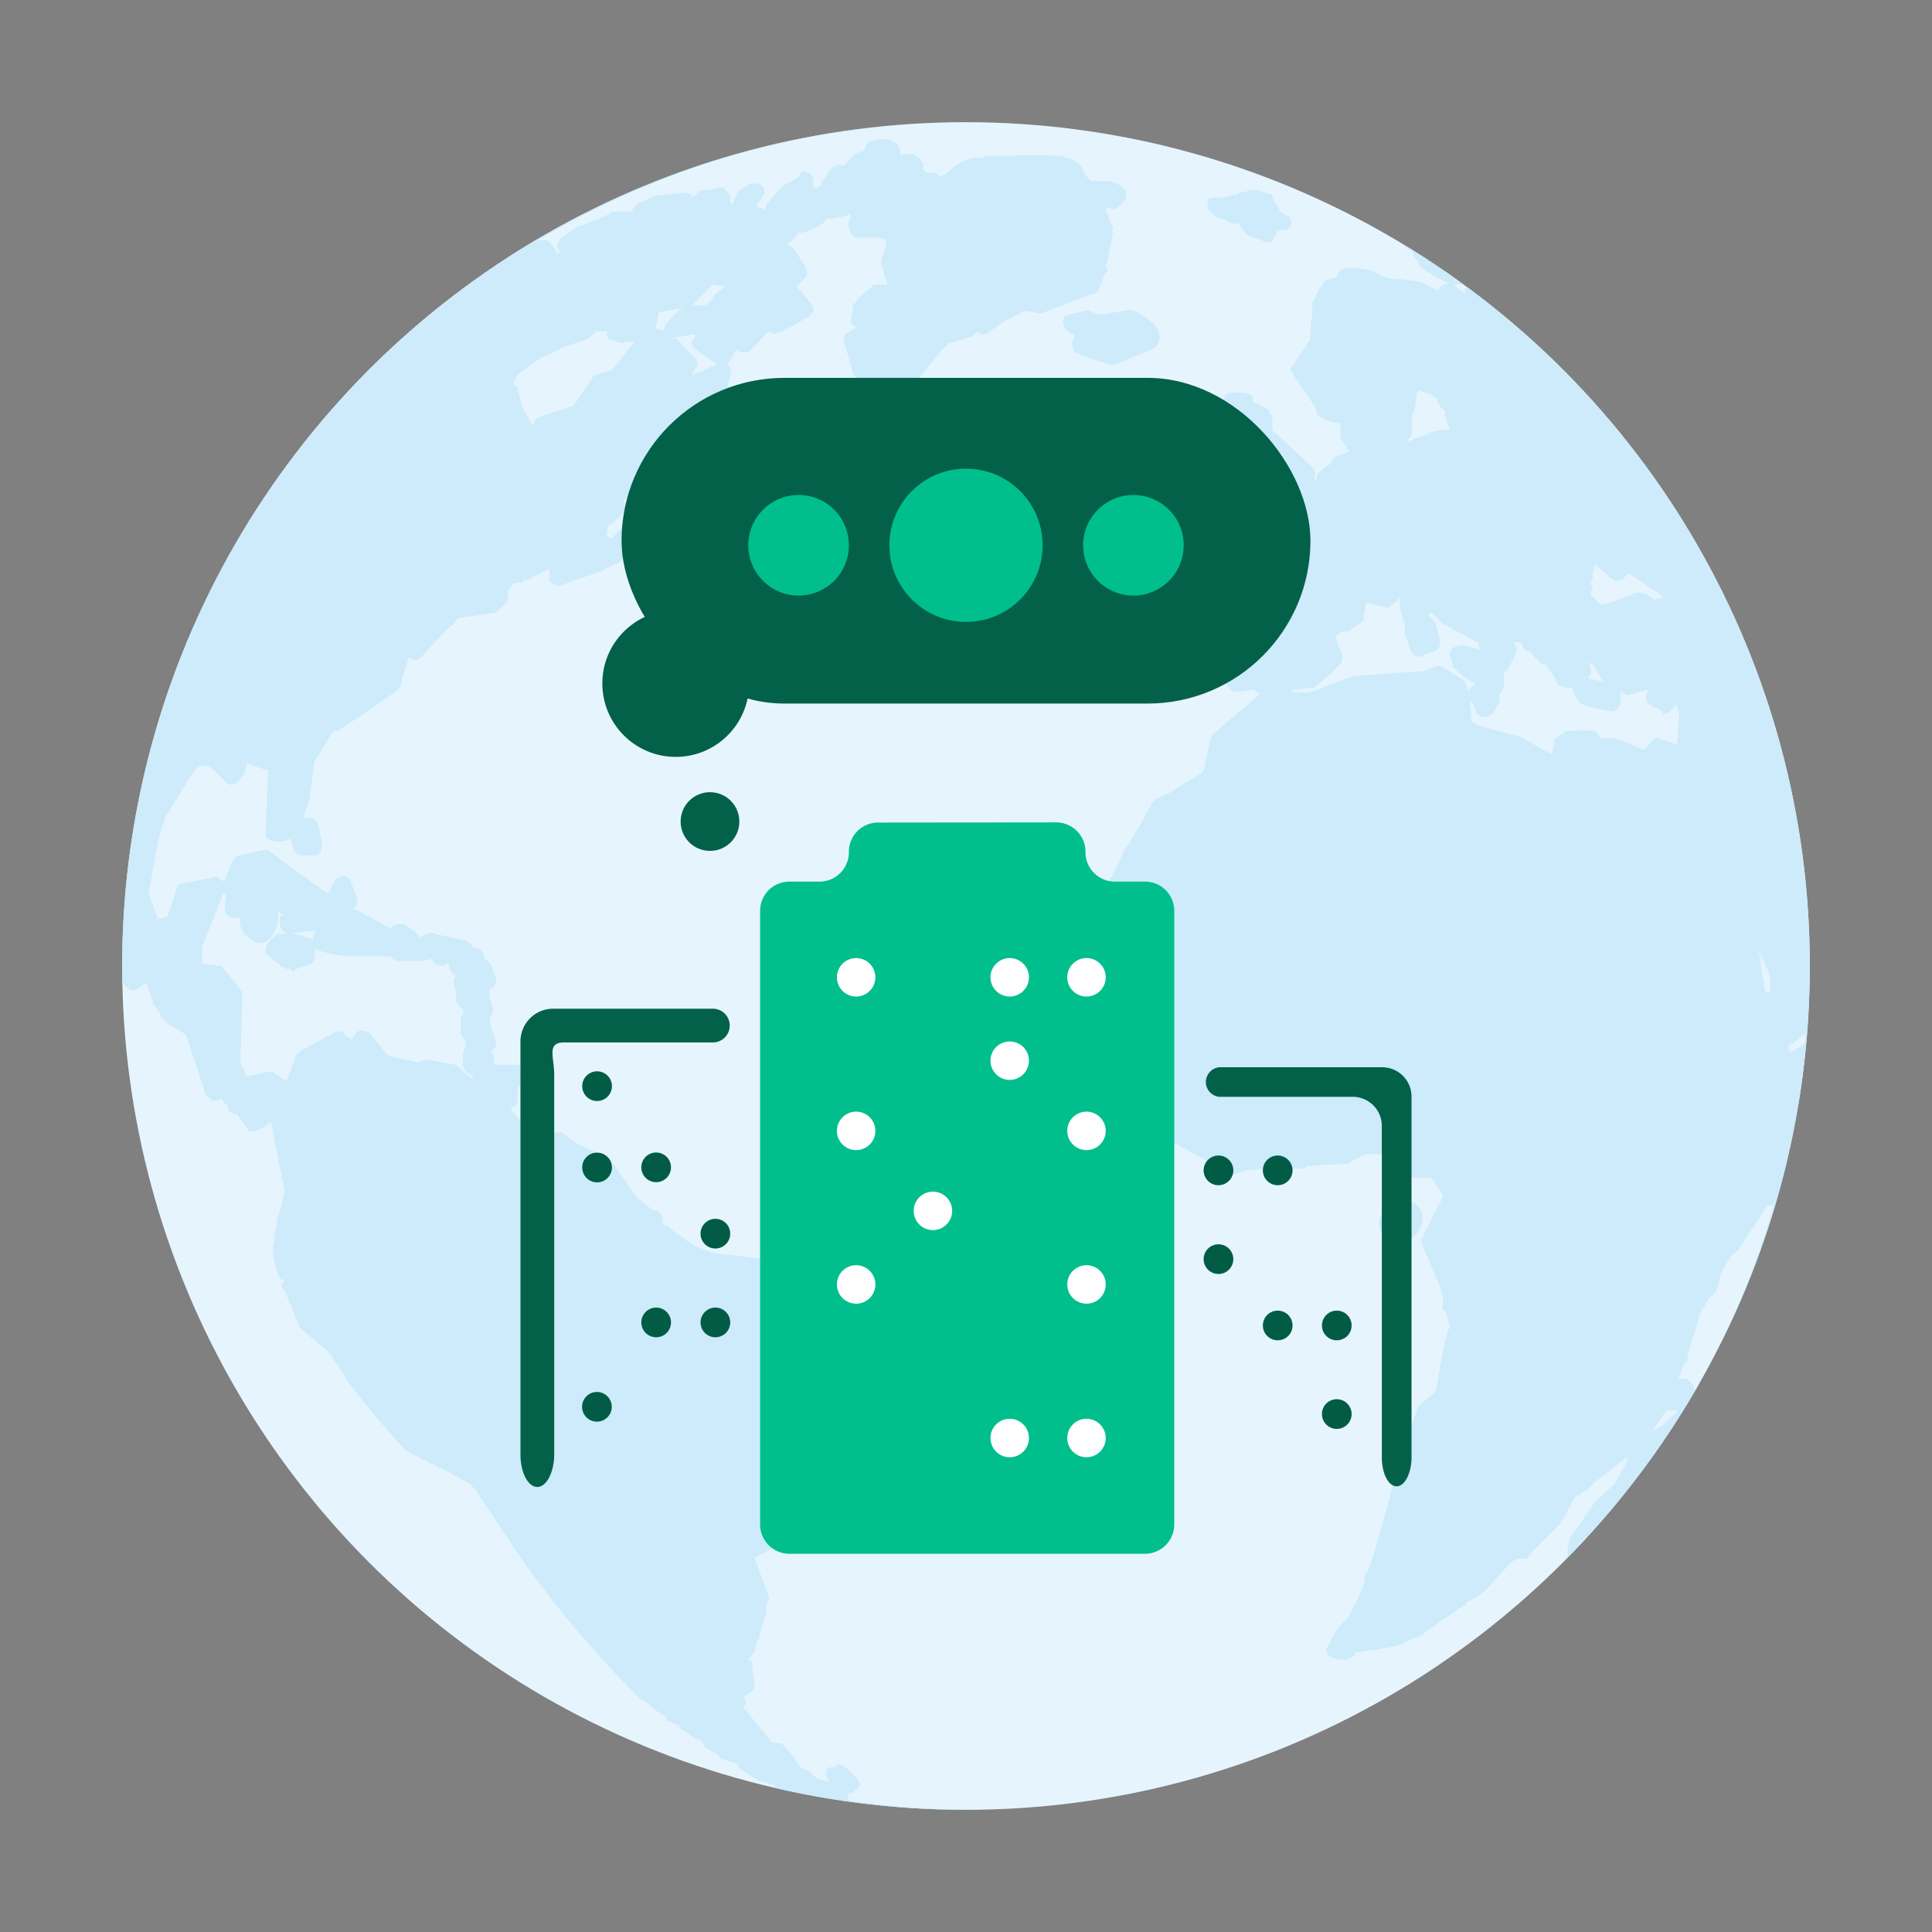 <svg xmlns="http://www.w3.org/2000/svg" xmlns:xlink="http://www.w3.org/1999/xlink" width="114.48" height="114.48" viewBox="0 0 114.48 114.48"><rect x="0" y="0" width="114.48" height="114.48" fill="#808080" stroke="none"/><defs><style>.cls-1{fill:#e6f5fd;}.cls-2{clip-path:url(#clip-path);}.cls-3{fill:#cdebfb;}.cls-4{fill:#046149;}.cls-5{fill:#00bf8c;}.cls-6{fill:#fff;}.cls-7{fill:#025c45;}</style><clipPath id="clip-path" transform="translate(7.24 7.24)"><circle class="cls-1" cx="50" cy="50" r="50"/></clipPath></defs><g id="Layer_2" data-name="Layer 2"><g id="Isolation_Mode" data-name="Isolation Mode"><circle class="cls-1" cx="57.24" cy="57.24" r="50"/><g class="cls-2"><path class="cls-3" d="M50-7.24A57.24,57.24,0,1,0,107.24,50,57.28,57.28,0,0,0,50-7.24ZM50,0A49.73,49.73,0,0,1,75.76,7.11c.06,0,.09.1.14.13l.28.29c.09.1.12.06.28.13a1.18,1.18,0,0,0,.28.56c.05,0,.07.17.14.28s.24.3,1.81,1.12A.53.53,0,0,0,78,10l-.56-.28c-.22-.09-.33-.17-.55-.28,0,0-.11,0-.14,0l-1-.14a.61.61,0,0,0-.27,0s-.11,0-.14,0l-.56-.13-.56-.28A1.47,1.47,0,0,0,74,8.78l-.83-.14h-.7c-.08,0-.21.1-.28.14s-.1.05-.13.14l-.15.28-.42.13a.47.47,0,0,0-.27.14,1.47,1.47,0,0,0-.14.28l-.14.14a.62.62,0,0,0-.14.28l-.14.28a.92.92,0,0,0-.14.28.17.17,0,0,0,0,.14v.27l-.14,1.67a.74.74,0,0,0,0,.15s-.1.1-.14.14l-.83,1.25c-.13.14-.25.26-.14.42l1.39,2.08.14.42c0,.07.09.09.14.14a2.43,2.43,0,0,0,1.12.42s.08,0,.13,0v.7a.6.6,0,0,0,.14.41l.28.42c0,.05.11.09.14.14l-.69.28c-.06,0-.09,0-.15,0l-.13.14-.29.42a.47.47,0,0,0-.27.14l-.28.28a1.79,1.79,0,0,0-.14.13s0,.12,0,.14l-.14.28v-.55c0-.21,0-.21-2.51-2.51v-.84L68,17.27s0-.1,0-.14-.15-.17-1-.55V16.3c-.12-.23-.4-.26-.7-.28h-.55c-.44,0-.47.1-.84,1.95a.88.88,0,0,0,0,.28s0,.1,0,.14a2.43,2.43,0,0,0-.28.14.4.4,0,0,0-.27.14s-.11,0-.14,0,0,.08-.15.13-.12,0-.13,0c-.27,0-.47.18-.84.56a.61.61,0,0,0,0,.42l.14.56c.05.14.1.15.28.27l-.14.15s0,.08,0,.13l-.14.7a.9.9,0,0,0,.14.56.58.58,0,0,0,.56.14L65.18,22s.12,0,.14,0l1-.42s.13,0,.15,0,0,.12,0,.14h-.15a1.84,1.84,0,0,0-.14.14s0,.1,0,.14l-.28.56a.81.81,0,0,0,.15.55.77.77,0,0,0,.55.28H67l-.14.42c0,.05,0,.09,0,.14v.14c0,.17,0,.38,0,.55a4.38,4.38,0,0,0,.28.42.37.37,0,0,0,.28.14c.28,0,.47,0,.69,0l1,.7-.14.27v.29l.14.55A12,12,0,0,0,67,26.6c-.14,0-.28,0-.84-.13a.15.15,0,0,0-.13,0l-.28.13a.46.46,0,0,0-.28.28c0,.05,0,.07,0,.14h-.28c-.1,0-.21.19-.28.28s-.1,0-.14,0a.6.6,0,0,0-.14.42c.09.55.19,1.37.28,2l-.28,1.53v.14c0,.05,0,.14,0,.28a.44.44,0,0,0,.14.28l.28.27.42,1.12a.65.65,0,0,0,.69.42l.84-.15.42.28-2.79,2.37a1,1,0,0,0-.14.28l-.42,1.95L62.12,39.7l-.84.41a.69.69,0,0,0-.28.28A27.48,27.48,0,0,1,59.47,43c-.23.38-.33.71-.56,1.11L57.8,46.38a.45.45,0,0,0,0,.28,2.83,2.83,0,0,1,0,.42c0,.06,0,.22,0,.27s.12.13.14.15l.28.41L58.49,50,57.1,52.65a.51.51,0,0,0,.14.55l.56.56c0,.26,0,.56,0,.83,0,.06,0,.09,0,.14v.14c0,.09,0,.21,0,.28l.42.7.69.7,1.39,1.94a1.06,1.06,0,0,0,.15.15l.83.69.56.83s.12,0,.14,0l.28.14s0,.13,0,.15l.13.13s.09,0,.14,0l2,1.12.7.55c.07.06,0,.13.14.14h.14a2.64,2.64,0,0,0,1-.27L67.83,62h2.22s.12-.14.14-.14l2.09-.14a.17.17,0,0,0,.14,0h.28s.1-.1.14-.14l.83-.42h.84l.56-.14.42,1.25a.52.52,0,0,0,.55.28h1.54l.55.84.14.28L77,66.15a.28.28,0,0,0,0,.28l1.11,2.65.14.55v.7c0,.07.1.09.14.14s.12.21.14.28,0,.17,0,.28l.14.28-.28.83-.56,3.07-1,.83-.42,1.12-.28.14a2.28,2.28,0,0,0-.28.13c-.07.06-.1.07-.14.15-.24.58-.48,1.14-.69,1.66a1.31,1.31,0,0,0,0,.28.17.17,0,0,0,0,.14l.28,1.12c-.49,1.81-1,3.76-1.53,5.15,0,0-.15.12-.15.14v.42l-.41,1c-.18.37-.25.51-.56,1.11l-.42.42a5.11,5.11,0,0,0-.69,1.12l-.15.27c-.06.11,0,.16,0,.28a.63.63,0,0,0,.29.29,2,2,0,0,0,.69.13s.09,0,.14,0a4.87,4.87,0,0,0,.56-.28v-.14c.73-.13,1.68-.24,2.5-.41l1.54-.7a1.85,1.85,0,0,0,.14-.14l2.22-1.53s.12,0,.14,0v-.14c.28-.19.94-.56,1.12-.7l1.11-1.25.56-.56.28-.14H83c.06,0,.09,0,.15,0,.24-.1.39-.4.55-.55l1.39-1.39a1,1,0,0,0,.14-.15l.84-1.53.14-.14h.14c.07,0,.09-.1.14-.14a1.37,1.37,0,0,0,.55-.41l.28-.28c.63-.44,1.38-1.07,1.81-1.4h.14c-.07.09-.07.18-.14.29s-.12.24-.14.27l-.55,1-1.12,1c-.09.11-.09.11-1.53,2.23a1.81,1.81,0,0,0-.14.7.4.4,0,0,0,.14.42A49.82,49.82,0,0,1,50,100a51.45,51.45,0,0,1-7-.56A.75.75,0,0,0,43,99a.66.66,0,0,0,.28,0c.07,0,.08-.1.13-.14s.27-.15.28-.28a.63.63,0,0,0-.14-.42l-.41-.41c-.09-.09-.07-.19-.56-.42,0,0-.09,0-.14,0s-.21.1-.28.14-.21,0-.28,0a.48.48,0,0,0-.14.55,1.77,1.77,0,0,0,.14.29l-.69-.15s-.09-.12-.14-.14A.65.65,0,0,0,41,98l-.14-.13-.14-.14-.56-.28-.56-.84a1.59,1.59,0,0,0-.13-.13,3.7,3.7,0,0,1-.28-.28c0-.06-.07-.11-.14-.14L38.44,96a.47.47,0,0,0-.14-.27c-.44-.51-.85-1-1.25-1.53,0-.05-.09-.13-.14-.14h-.14c.11-.14.23-.4.14-.56s-.11-.1-.14-.14l.56-.42a.47.47,0,0,0,.14-.28.33.33,0,0,0,0-.14l-.14-1c0-.09.07-.21,0-.28s-.21-.09-.28-.14a.83.83,0,0,0,.28-.28s.12-.08.14-.14l.14-.69.13-.14c.06,0,0-.07,0-.14l.28-1a1.46,1.46,0,0,0,.14-.28c0-.06,0-.09,0-.14v-.42a.61.61,0,0,0,.14-.56l-.83-2.23c1-.55,2.24-1.16,3.2-1.67.12-.07.12-.14.14-.27l.14-.7c.15-1,.26-2.27.41-3.21a.17.17,0,0,0,0-.14l-.55-2.64.28-.28.42-.14c.05,0,.08-.1.13-.14l.14-.14,1.67-3.06a1.22,1.22,0,0,0,.14-.28s0-.1,0-.14L43,69.92a.53.53,0,0,0-.28-.29c-1.25-.64-2.82-1.42-4.18-2.08l-.14-.14L35,67l-1.11-.42-1.4-1a.62.62,0,0,0-.14-.14L32,65.32a.51.51,0,0,0,0-.42c0-.07-.11-.23-.14-.28s-.16-.17-.28-.14h-.14l-1-.83-1.25-1.81c0-.07-.09-.09-.14-.14L29,61.56c0-.05-.07-.13-.14-.14l-2.09-1-.69-.56c-.09-.07-.16,0-.28,0L24.38,60,23,58.49l.14-.13c.16-.08.26-.12.28-.29a3.79,3.79,0,0,0,0-.83l.42-.42a.33.33,0,0,0,.14-.27v-.28a.42.42,0,0,0-.42-.42c-.57,0-1.06,0-1.53,0v-.14a1.62,1.62,0,0,0-.14-.7.46.46,0,0,0,.28-.42,4.27,4.27,0,0,0-.28-.83,3.37,3.37,0,0,0-.14-.69.3.3,0,0,0,.14-.15c.14-.24.1-.38-.14-1.11,0,0,0-.1,0-.14a.45.45,0,0,0,0-.28.63.63,0,0,0,.42-.55c0-.09,0-.07-.28-.84a1,1,0,0,0-.42-.42.51.51,0,0,0-.14-.42.59.59,0,0,0-.42-.27h-.13a.71.71,0,0,0-.56-.42,11.89,11.89,0,0,0-1.26-.28c-.22,0-.43-.12-.55-.14a.66.66,0,0,0-.28,0,.77.77,0,0,0-.42.28c-.17-.12-.26-.3-.42-.42l-.42-.28a.48.48,0,0,0-.41-.13.74.74,0,0,0-.56.27l-1.26-.69-.55-.28a.56.56,0,0,0-.28-.14.66.66,0,0,0-.28,0,.54.54,0,0,0,.42-.42c0-.19,0-.3-.42-1.25a.41.41,0,0,0-.55-.28.64.64,0,0,0-.42.28c-.09.15-.19.36-.28.55l-.14.14-1.39-1c-.72-.49-1.48-1.1-2.09-1.53-.07-.06-.21,0-.28,0s-.1,0-.14,0L7,43.45s-.11,0-.14,0c-.23.09-.23.16-.84,1.54a.74.74,0,0,0-.28-.14c-.07,0-.07-.16-.14-.14l-2.09.41c-.17,0-.22.11-.27.28l-.56,1.68-.56.13-.55-1.53.55-3.06.42-1.4.42-.69c.5-.78,1-1.67,1.53-2.37h.7l1,1a.45.45,0,0,0,.56,0A1.75,1.75,0,0,0,7.39,38l1.25.42L8.5,42.06c0,.18,0,.35.14.42a1.49,1.49,0,0,0,.83.14.84.84,0,0,0,.42-.14H10l.14.56a.62.62,0,0,0,.56.41h.69a.46.46,0,0,0,.42-.41c.05-.16.07-.14-.14-1.26-.07-.27-.28-.56-.56-.56h-.41l.41-1.11c.11-.75.14-1.5.28-2.23l1.12-1.81h.14c.07,0,.07,0,.14,0l1.25-.83c.75-.53,1.57-1.08,2.23-1.53a.67.67,0,0,0,.14-.15.86.86,0,0,0,.14-.41c.1-.51.29-.9.42-1.4,0,0,.1,0,.13,0a.4.4,0,0,0,.56,0l1.81-1.94s.12,0,.14,0l.28-.42,1.95-.28c.1,0,.35-.05.42-.14l.55-.56c.11-.12.06-.4,0-.55l.42-.56h.42c.05,0,.1-.12.14-.14s.12,0,.14,0l1.39-.69v.41c0,.12-.09.18,0,.28l.14.14a.56.56,0,0,0,.56.14c.71-.28,1.55-.52,2.36-.84l.84-.42a.72.72,0,0,0,.28-.13l.14-.14h.55c.21,0,.25-.13.84-.56.05-.05.12-.09.14-.14a.63.63,0,0,0-.14-.7L31.2,24a.61.61,0,0,0-.14-.42.86.86,0,0,0-.56-.28c-.26,0-.22,0-1.53,1.39l-.28-.28a5.54,5.54,0,0,0,.14-.55.44.44,0,0,0,.28-.14l.56-.56a.87.87,0,0,0,.14-.55.53.53,0,0,0-.14-.28h2.09a.52.52,0,0,0-.28.41c0,.14-.07.18,0,.28l-.14.42a.77.77,0,0,0,0,.56c.12.26.1.19,1.39.41l.14.28a.75.75,0,0,0,.56.28h.42a.57.57,0,0,0,.28-.14,1,1,0,0,0,.41.14H35c.19,0,.24-.09,1.11-.69a.43.43,0,0,0,.14-.28,2.57,2.57,0,0,0,.14-.42c0-.24-.08-.31-.28-.42V23c.06-.12.18-.31.14-.41s-.21-.27-.56-.42l.7-.7a.45.45,0,0,0,.14-.56.51.51,0,0,0-.28-.28l.56-.69a.61.61,0,0,0,0-.42.38.38,0,0,0-.28-.28l-1-.14s.12-.1.13-.14c.13-.35.21-.73.29-1a.68.68,0,0,0-.29-.56l-.13-.14.13-.42a13.73,13.73,0,0,1,.42-1.94.63.63,0,0,0-.28-.56c.18-.07.18-.16.56-.84,0,0,.11,0,.14,0s.1.14.14.14h.28c.26,0,.3-.1,1.39-1.25a.91.91,0,0,0,.28.14c.23,0,.3,0,2.09-1l.14-.14a.42.42,0,0,0,.14-.28c0-.22,0-.19-1-1.39l.56-.55c.16-.3.12-.44-.83-1.81,0-.06-.11,0-.15,0a1,1,0,0,0-.13-.15A3.7,3.7,0,0,0,40,6.69s0-.12,0-.14a.53.53,0,0,0,.28,0A3.46,3.46,0,0,0,41.51,6c.1-.07.19-.23.27-.28h.14s.11,0,.14,0l.7-.14c.07,0,.21-.05.28-.13s.1.07.14.13-.11.18-.14.28a1.31,1.31,0,0,0,0,.28s0,.11,0,.14l.14.28a.73.73,0,0,0,.27.28.87.87,0,0,0,.28,0h1.12l.42.14v.27L45,8.08a1,1,0,0,0,0,.42c0,.09.07.07.13.14a.71.71,0,0,0,0,.41,1.51,1.51,0,0,0,.15.28v.14a.67.67,0,0,0,.14.15h-.7c-.23,0-.14,0-1.12.83a1.83,1.83,0,0,0-.14.28s-.13,0-.13,0l-.14,1a.17.17,0,0,0,0,.14c0,.09.22.21.27.28s-.13.12-.13.14h-.14s-.11.12-.14.14-.23.1-.28.28a.66.66,0,0,0,0,.28l.56,1.95c0,.08.07.07.13.13a2,2,0,0,0,.28.15c.05,0,.09.13.14.13h.42l.28.42a.47.47,0,0,0,.14.14.71.71,0,0,0,.56.14l1-.14s.09-.11.14-.14l.7-.55c.62-.65,1.23-1.49,1.81-2.09l1.39-.42s.12-.12.14-.14l.28-.14.14.14s.1,0,.14,0c.22,0,.36-.14,1.11-.7l1.39-.7.7.14a.17.17,0,0,0,.14,0h.14c.85-.31,2.07-.78,2.92-1.11a.49.49,0,0,0,.42-.28l.14-.27c.1-.21.19-.53.28-.7s.15-.05.14-.14a.5.5,0,0,0-.14-.28c.1-.07.12-.3.14-.42l.28-1.39a.66.66,0,0,0,0-.28.28.28,0,0,0,0-.28c-.15-.29-.28-.71-.42-1,.08,0,.08,0,.14-.14l.28.14A.46.46,0,0,0,59.05,5l.28-.28a.37.37,0,0,0,.14-.28V4.32c0-.09.05-.21,0-.28a1.75,1.75,0,0,0-1.11-.56c-.12,0-.25.06-.42,0H57.8a1.19,1.19,0,0,0-.42,0c0-.08-.07-.06-.14-.14A3.64,3.64,0,0,1,57,2.93a1.43,1.43,0,0,0-.41-.56A2.46,2.46,0,0,0,55.29,2a12.51,12.51,0,0,0-2.37,0,5.75,5.75,0,0,1-.83,0,5.88,5.88,0,0,0-.84,0,1.65,1.65,0,0,0-.41.14,1.31,1.31,0,0,0-.56,0,3.71,3.71,0,0,0-1.39.84c-.11.09-.32.19-.42.28a.54.54,0,0,0-.42-.28c-.42,0-.43,0-.55-.14s0-.21,0-.28a1,1,0,0,0-.84-.69h-.14A1.6,1.6,0,0,0,46.1,2s0-.12,0-.13c0-.21,0-.65-.69-.84a1.4,1.4,0,0,0-.29,0,1.55,1.55,0,0,0-.83.14.52.52,0,0,0-.28.42c-.07.05,0,.1-.14.13a2.35,2.35,0,0,0-.42.15,3.18,3.18,0,0,0-.41.41c-.13.14-.23.32-.42.28a.28.28,0,0,0-.28,0c-.35.16-.52.35-.56.56a1.78,1.78,0,0,0-.42.69c-.06.06-.27.06-.41.14V3.34a.63.63,0,0,0-.56-.41c-.19,0-.26.21-.42.41l-.83.42A.93.93,0,0,0,39,3.9l-.7.84c-.1.12-.21.26-.14.42V5.3c-.09-.13-.12-.18-.55-.28V4.88L38,4.32a.45.45,0,0,0,0-.42.5.5,0,0,0-.41-.27c-.2,0-.27-.09-1,.41a.92.92,0,0,0-.14.14l-.28.7c-.05,0-.08-.12-.14-.14s0-.19,0-.28-.12-.33-.42-.56a.32.32,0,0,0-.27,0,1.33,1.33,0,0,0-.56.14.73.73,0,0,0-.69.14,3.7,3.7,0,0,0-.28.28.44.44,0,0,0-.42-.28l-1.53.14s-.13,0-.14,0l-1,.42c-.24.1-.29.16-.56.56h-1s-.11,0-.14,0-.12.14-.14.14l-1.67.69s-.1,0-.14,0l-1,.7a.82.82,0,0,0-.27.41.34.34,0,0,0,.14.42c-.06.06-.11.07-.14.14l-.14-.27a.53.53,0,0,0-.28-.29s0-.08,0-.13A.54.54,0,0,0,24.93,7h-.28A49.65,49.65,0,0,1,50,0ZM67,4l-.55.14c-.06,0-.09,0-.15,0L66,4.32a.66.66,0,0,0-.28,0,.67.67,0,0,0-.28.14h-.7c-.17,0-.35,0-.41.14s0,.21,0,.28c0,.29,0,.4.69.83,0,0,.12,0,.14,0l.56.28a.72.72,0,0,0,.41,0l.29.42c.13.17.12.28,1.39.7H68c.14,0,.23-.16.28-.28s.2-.3.14-.42h.42c.16,0,.37-.12.42-.28a.56.56,0,0,0-.14-.56l-.56-.27c.07-.19-.1-.32-.42-.84,0,0,0-.1,0-.14s-.24-.1-.83-.28H67ZM35,9.62c.17.06.47.06.69.13l-.69.56s0,.12,0,.14l-.42.42h-.83Zm43.87,0a2.43,2.43,0,0,0,.27,0,.65.65,0,0,0,.14,0h.15c.08,0,.19.08.27.13s-.14.07-.14.14v.28ZM33.29,11a2.61,2.61,0,0,1-.28.13,1.85,1.85,0,0,1-.14.14l-.56.56c-.05.09-.27.32-.14.56l-.41-.14s-.11,0-.14,0l.14-.84a.33.33,0,0,0,0-.14Zm24,.13c-.14,0-.33.09-1.25.28-.19.07-.23.11-.28.28a.65.65,0,0,0,.14.56,3.9,3.9,0,0,0,.56.42l-.14.28a.64.64,0,0,0,0,.41c.12.27,0,.33,2.22,1,0,0,.11,0,.15,0s.15.05,2.5-1a.75.75,0,0,0,.28-.69c0-.12-.09-.25-.14-.42s-.09-.09-.14-.14,0-.12,0-.14l-1-.7a1.5,1.5,0,0,0-.56-.14l-1.67.28-.42-.14c-.07,0-.21-.14-.28-.14ZM28,12.4h.84l-.14.14c0,.23.21.36.42.42a2.23,2.23,0,0,0,.56.14S29.89,13,30,13h.41a7.07,7.07,0,0,0-.83,1c-.18.23-.4.52-.56.69l-1,.29c-.08,0-.08.05-.13.13l-1.12,1.67-2.09.7a.66.66,0,0,0-.27.28c0,.07,0,.07,0,.14h-.14l-.56-1-.28-1.11a.55.55,0,0,0-.28-.28.38.38,0,0,0,.14-.27l.14-.28,1.39-1c.49-.19,1-.47,1.54-.7l1.25-.42c.05,0,.08-.1.14-.13l.14-.14c.08-.07.12,0,.13-.14Zm5.86.14.13.14-.13.13c-.29.46-.08.54,1.39,1.54L33.71,15l.27-.42a.37.37,0,0,0,0-.55L33,13s-.1-.13-.14-.15l-.42-.13c.26.12.42,0,1.4-.14Zm43,3.34.7.28c.08,0,.18.17.27.14a1.76,1.76,0,0,0,.28.55c0,.06.11.11.14.15s.09.1.14.13a.34.34,0,0,0,0,.28l.28.84a2.38,2.38,0,0,0-1.11.14c-.09,0-.2.12-.28.14s-.12,0-.14,0l-1,.41V18.8a.38.38,0,0,0,.28-.41v-1L76.6,17l.14-1s.14-.1.14-.14Zm10.44,10.3a1.92,1.92,0,0,0,.14.15c.92.83.89.83,1.11.83s.08.05.15,0,.22-.07.27-.14.23-.19.28-.28l1.53,1,.56.42-.56.13c-.62-.43-.66-.41-.83-.41a1.31,1.31,0,0,0-.28,0c-.3.1-.64.29-1,.41s-.58.2-.84.29H87.6L87,28s0-.1,0-.13.14-.16.14-.28L87,27.3a.53.53,0,0,0,.14-.28c0-.09,0-.19,0-.28Zm-11.56,2s0,.12,0,.13,0,.06,0,.14a.72.72,0,0,0,0,.42,3.82,3.82,0,0,1,.14.56,1.22,1.22,0,0,0,.14.28A1.28,1.28,0,0,0,76,30v.27c.07.28.21.55.28.84a.73.73,0,0,0,.42.56H77a1.84,1.84,0,0,0,.14-.14l.55-.14a.62.62,0,0,0,.42-.56c0-.09,0-.14-.28-1.11a.72.72,0,0,0-.42-.42c0-.11.11-.12.15-.28l.69.7.28.14,1.53.83.28.14.14.42-1.11-.28a1.16,1.16,0,0,0-.42.14.42.42,0,0,0-.28.42c0,.14.1.36.14.56s0,.08,0,.13a4.85,4.85,0,0,0,1.25,1l.14.14a.49.49,0,0,0-.42.55c0-.2-.1-.38-.14-.55a.5.5,0,0,0-.14-.28l-.42-.28-.69-.42c-.1-.05-.17-.14-.28-.14a2.61,2.61,0,0,0-.28,0l-.69.28-4,.28s-.11,0-.14,0l-2.65,1h-1s0-.11,0-.15l1-.13h.28s.1-.11.14-.14l.84-.7.14-.14a5.29,5.29,0,0,1,.41-.41.64.64,0,0,0,.14-.56l-.42-1,.15-.28.41-.14h.14s.09,0,.14,0,.12-.13.14-.13l.42-.28c.14-.07.26-.14.27-.28l.14-.83v-.15l1.26.28a.79.79,0,0,0,.28-.13Zm6.69,2.64h.14c.1,0,.2,0,.28,0l.13.14s0,.1,0,.14a1.06,1.06,0,0,0,.15.14.77.77,0,0,0,.27.14L84,32a.41.41,0,0,0,.28.13s.09,0,.14,0,0,.12,0,.14c.1.18.29.35.41.56l.15.28c0,.07.06.23.13.28h.14a.6.6,0,0,0,.28.13h.42c0,.06,0,.08,0,.15a3.72,3.72,0,0,0,.28.55c.15.26.12.33,2,.7.52-.05.61-.49.56-1.25l.14.13a.42.42,0,0,0,.41.14l.84-.27c.07,0,.09,0,.14,0h.13a.67.67,0,0,0-.13.27.55.55,0,0,0,.13.56,5.74,5.74,0,0,1,.84.42s0,.12,0,.14h.14c.09,0,.19-.11.28-.14s.09-.09.14-.14l.28-.28c0,.17.08.38.14.56l-.14,1.81L91,36.49c-.2-.05-.32.12-.42.28l-.42.42-1.67-.7a.17.17,0,0,0-.14,0c-.26,0-.49,0-.7,0l-.14-.14c-.07-.1-.16-.26-.28-.28a7.14,7.14,0,0,0-1.39,0h-.14s-.12,0-.14,0l-.42.28c-.1.07-.26.16-.28.28l-.13.84-2-1.12s-.13,0-.14,0l-2.09-.56-.56-.27c0-.09,0-.18,0-.28,0-.44-.09-.75-.14-1.11,0,.15.19.24.28.41a4.11,4.11,0,0,1,.14.42.49.49,0,0,0,.42.28h.14c.28,0,.38-.14.83-.84,0,0,0-.09,0-.14a.15.15,0,0,0,0-.13c0-.11,0-.21,0-.29.21-.08.26-.31.28-.55v-.7a.43.43,0,0,0,.28-.28l.42-.83a.45.45,0,0,0,0-.42ZM86.9,32a.73.73,0,0,0,.28.13l.56,1c-.24,0-.59-.13-.84-.14v-.14a.37.37,0,0,0,.14-.28A1.75,1.75,0,0,0,86.9,32ZM6,45.68a.93.93,0,0,0,.14.14V46a1.7,1.7,0,0,0,0,.84c.07.2.11.17.28.28a.67.67,0,0,0,.42,0s.1,0,.14,0a1.32,1.32,0,0,0,.56,1.25,1,1,0,0,0,.55.28c.61,0,1-.56,1.12-1.26a1.78,1.78,0,0,0,0-.69l.27.27c0,.09-.12.06-.14.15v.42a.77.77,0,0,0,.42.55H9.47c-.06,0-.08,0-.14,0s-.29.05-.69.56a.78.78,0,0,0-.14.55c0,.16.18.21.28.28a4.57,4.57,0,0,0,.69.56l.28.14c.05,0,.23,0,.28,0v.14h.14s.11-.12.14-.14l.83-.28a.71.71,0,0,0,.28-.56V49a7.27,7.27,0,0,0,1.95.42h2.51a.71.71,0,0,0,.56.28h1.39a.73.73,0,0,0,.42-.14,3.67,3.67,0,0,1,.28.28.7.7,0,0,0,.41.14s.11,0,.14,0l.28-.14V50a.74.74,0,0,0,.42.56.74.74,0,0,0-.14.28c0,.27.14.55.14.83V52a.67.67,0,0,0,.42.55v.28c-.05.09-.14.16-.14.29s0,.57,0,.83a.63.63,0,0,0,.28.42,2.81,2.81,0,0,0,0,.41,1,1,0,0,0-.14.42c0,.19,0,.37,0,.56v.14a.69.69,0,0,0,.56.56v.27L19.92,56s-.1-.13-.14-.14l-1.53-.28a.66.66,0,0,0-.28,0h-.14l-.28.14-1.81-.42-1-1.25a.4.4,0,0,0-.15-.14h-.13a.5.5,0,0,0-.56,0l-.28.42-.28-.14c-.12-.07-.17-.21-.27-.28a.45.45,0,0,0-.42,0L10.59,55a.93.93,0,0,0-.14.14s-.12.09-.14.14l-.56,1.53-.7-.41s-.06-.13-.13-.14H8.64l-1.25.28L7,55.71,7.11,52a2.62,2.62,0,0,0,0-.28c0-.09,0-.07,0-.14a8.75,8.75,0,0,0-.84-1.11l-.14-.14L6,50.14S5.9,50,5.85,50l-1.11-.14v-1Zm5.43,2.23v.14a.66.66,0,0,0-.14.42.42.42,0,0,0-.27-.14c-.32-.09-.61-.21-1-.28ZM96.93,49c.25.54.49,1,.7,1.54v1.11c0-.09-.18-.1-.28-.14l-.28-1.81v-.14ZM0,51l.28.27a.52.52,0,0,0,.56.14L1.4,51l.42,1.11v.14c0,.05.1.1.14.14l.27.41s0,.13,0,.14l.56.56.28.14.69.42,1.12,3.34s0,.12,0,.14l.28.28a.5.5,0,0,0,.55.14l.14-.14.42.56c0,.1,0,.22.14.28l.28.13s.1,0,.14,0l.56.84a.47.47,0,0,0,.55.14l.56-.28a.93.93,0,0,0,.28-.28l.14.42c.17,1.22.45,2.4.7,3.62l-.15.83-.27.84-.28,1.81a.17.17,0,0,0,0,.14V67c.1.42.15.85.28,1.25l.13.14c0,.07-.05.09,0,.14s.18,0,.29.14l-.15.14c-.05.09,0,.18,0,.28s.13.1.15.14l.83,2s0,.1,0,.14l1.81,1.53.84,1.25s.12.13.13.14,0,.14,0,.14a48.87,48.87,0,0,0,3.62,4.32l2.51,1.25c.23.14.47.24,1.25.7l.28.28c1,1.46,2.34,3.56,3.49,5.15a61.69,61.69,0,0,0,6.4,7.38s.12,0,.14,0l.84.7c.12.12.29.15.41.28l.14.27s.11,0,.14,0A2.26,2.26,0,0,0,33,95c0,.16.12.19.84.7a.72.72,0,0,0,.41.14l.28.42c.05.07.05.1.14.13l.56.28.14.14a.38.38,0,0,0,.14.14,3.25,3.25,0,0,0,.83.28l.14.14c0,.14.18.21.28.28a1.82,1.82,0,0,0,.14.14,1.46,1.46,0,0,0,.28.14l.42.27a.91.91,0,0,0,.27.15h.28l.14.13h.28a.69.69,0,0,0,.28.28A50,50,0,0,1,0,51ZM99.72,54c0,.17,0,.38,0,.55l-.14.14c-.23.16-.47.27-.7.42L98.74,55v-.28c.05,0,.11-.12.14-.14s.12,0,.14,0Zm-24,9.89A1.45,1.45,0,0,0,74.51,65a1,1,0,0,0,.42,1.11,1.27,1.27,0,0,0,.69.28A1.53,1.53,0,0,0,77,65.32a1.1,1.1,0,0,0-.14-1,1.12,1.12,0,0,0-1-.41Zm22.15.28a49.92,49.92,0,0,1-4.32,10.44c-.07,0,0,.07-.42.56a.54.54,0,0,0-.28-.56s-.1-.12-.14-.14a1.41,1.41,0,0,0-.41,0H92.2l.14-.28a4.17,4.17,0,0,0,.13-.42l.14-.28s.14-.06.14-.13v-.28l.56-1.81.14-.56.56-1,.28-.28s.12-.09.14-.14a4.81,4.81,0,0,0,.27-1l.56-1,.42-.42c.07,0,.09-.07.14-.14l1.67-2.51ZM91.5,76.32c.11.07.18,0,.28,0s.1,0,.14,0,.22.05.28,0c-.21.26-.56.49-.84.84l-.69.42Z" transform="translate(7.24 7.24)"/></g><rect class="cls-4" x="36.83" y="22.39" width="40.82" height="19.3" rx="9.65"/><circle class="cls-4" cx="40.04" cy="40.5" r="4.35"/><circle class="cls-4" cx="42.07" cy="48.68" r="1.74"/><g id="Avatar_-_Messaging" data-name="Avatar - Messaging"><circle class="cls-5" cx="57.24" cy="32.31" r="4.54"/><circle class="cls-5" cx="47.32" cy="32.31" r="2.98"/><circle class="cls-5" cx="67.16" cy="32.31" r="2.98"/></g><path class="cls-5" d="M44.78,41.5a1.73,1.73,0,0,0-1.72,1.73v.05A1.74,1.74,0,0,1,41.33,45h-1.8a1.73,1.73,0,0,0-1.73,1.72V83.1a1.74,1.74,0,0,0,1.73,1.73l21.08,0a1.74,1.74,0,0,0,1.73-1.73V46.73A1.73,1.73,0,0,0,60.61,45h-1.8a1.74,1.74,0,0,1-1.73-1.73v-.05a1.74,1.74,0,0,0-1.73-1.73Z" transform="translate(7.24 7.24)"/><circle class="cls-6" cx="50.73" cy="57.91" r="1.14"/><circle class="cls-6" cx="59.83" cy="57.91" r="1.14"/><circle class="cls-6" cx="64.38" cy="57.91" r="1.14"/><path class="cls-4" d="M65,56a.88.88,0,0,0,0,1.75h7.92a1.73,1.73,0,0,1,1.72,1.73V79.1c0,1,.4,1.73.88,1.73s.88-.78.88-1.73V57.71A1.74,1.74,0,0,0,74.63,56H65Z" transform="translate(7.24 7.24)"/><circle class="cls-6" cx="50.73" cy="67.01" r="1.14"/><circle class="cls-6" cx="55.28" cy="71.75" r="1.14"/><circle class="cls-6" cx="59.83" cy="62.85" r="1.14"/><circle class="cls-6" cx="64.38" cy="67.01" r="1.14"/><circle class="cls-7" cx="72.2" cy="69.35" r="0.88"/><circle class="cls-7" cx="75.71" cy="69.35" r="0.88"/><circle class="cls-7" cx="72.2" cy="74.61" r="0.88"/><circle class="cls-6" cx="50.73" cy="76.11" r="1.14"/><circle class="cls-6" cx="64.38" cy="76.11" r="1.14"/><circle class="cls-7" cx="75.71" cy="78.54" r="0.88"/><circle class="cls-7" cx="79.21" cy="78.54" r="0.88"/><circle class="cls-6" cx="59.83" cy="85.21" r="1.14"/><circle class="cls-6" cx="64.38" cy="85.21" r="1.14"/><circle class="cls-7" cx="79.21" cy="83.79" r="0.88"/><path class="cls-4" d="M35,52.53a1,1,0,0,1,0,2H26.19c-1.06,0-.59.86-.59,1.92v22.5c0,1-.44,1.92-1,1.92s-1-.87-1-1.92V54.46a1.94,1.94,0,0,1,1.93-1.93H35Z" transform="translate(7.24 7.24)"/><circle class="cls-7" cx="42.39" cy="78.36" r="0.88"/><circle class="cls-7" cx="38.88" cy="78.36" r="0.88"/><circle class="cls-7" cx="42.39" cy="73.1" r="0.88"/><circle class="cls-7" cx="35.37" cy="83.36" r="0.88"/><circle class="cls-7" cx="38.88" cy="69.17" r="0.88"/><path class="cls-7" d="M27.26,61.93a.88.88,0,1,0,.88-.87.87.87,0,0,0-.88.87" transform="translate(7.24 7.24)"/><path class="cls-7" d="M27.26,57.12a.88.88,0,1,0,.88-.88.88.88,0,0,0-.88.88" transform="translate(7.24 7.24)"/></g></g></svg>